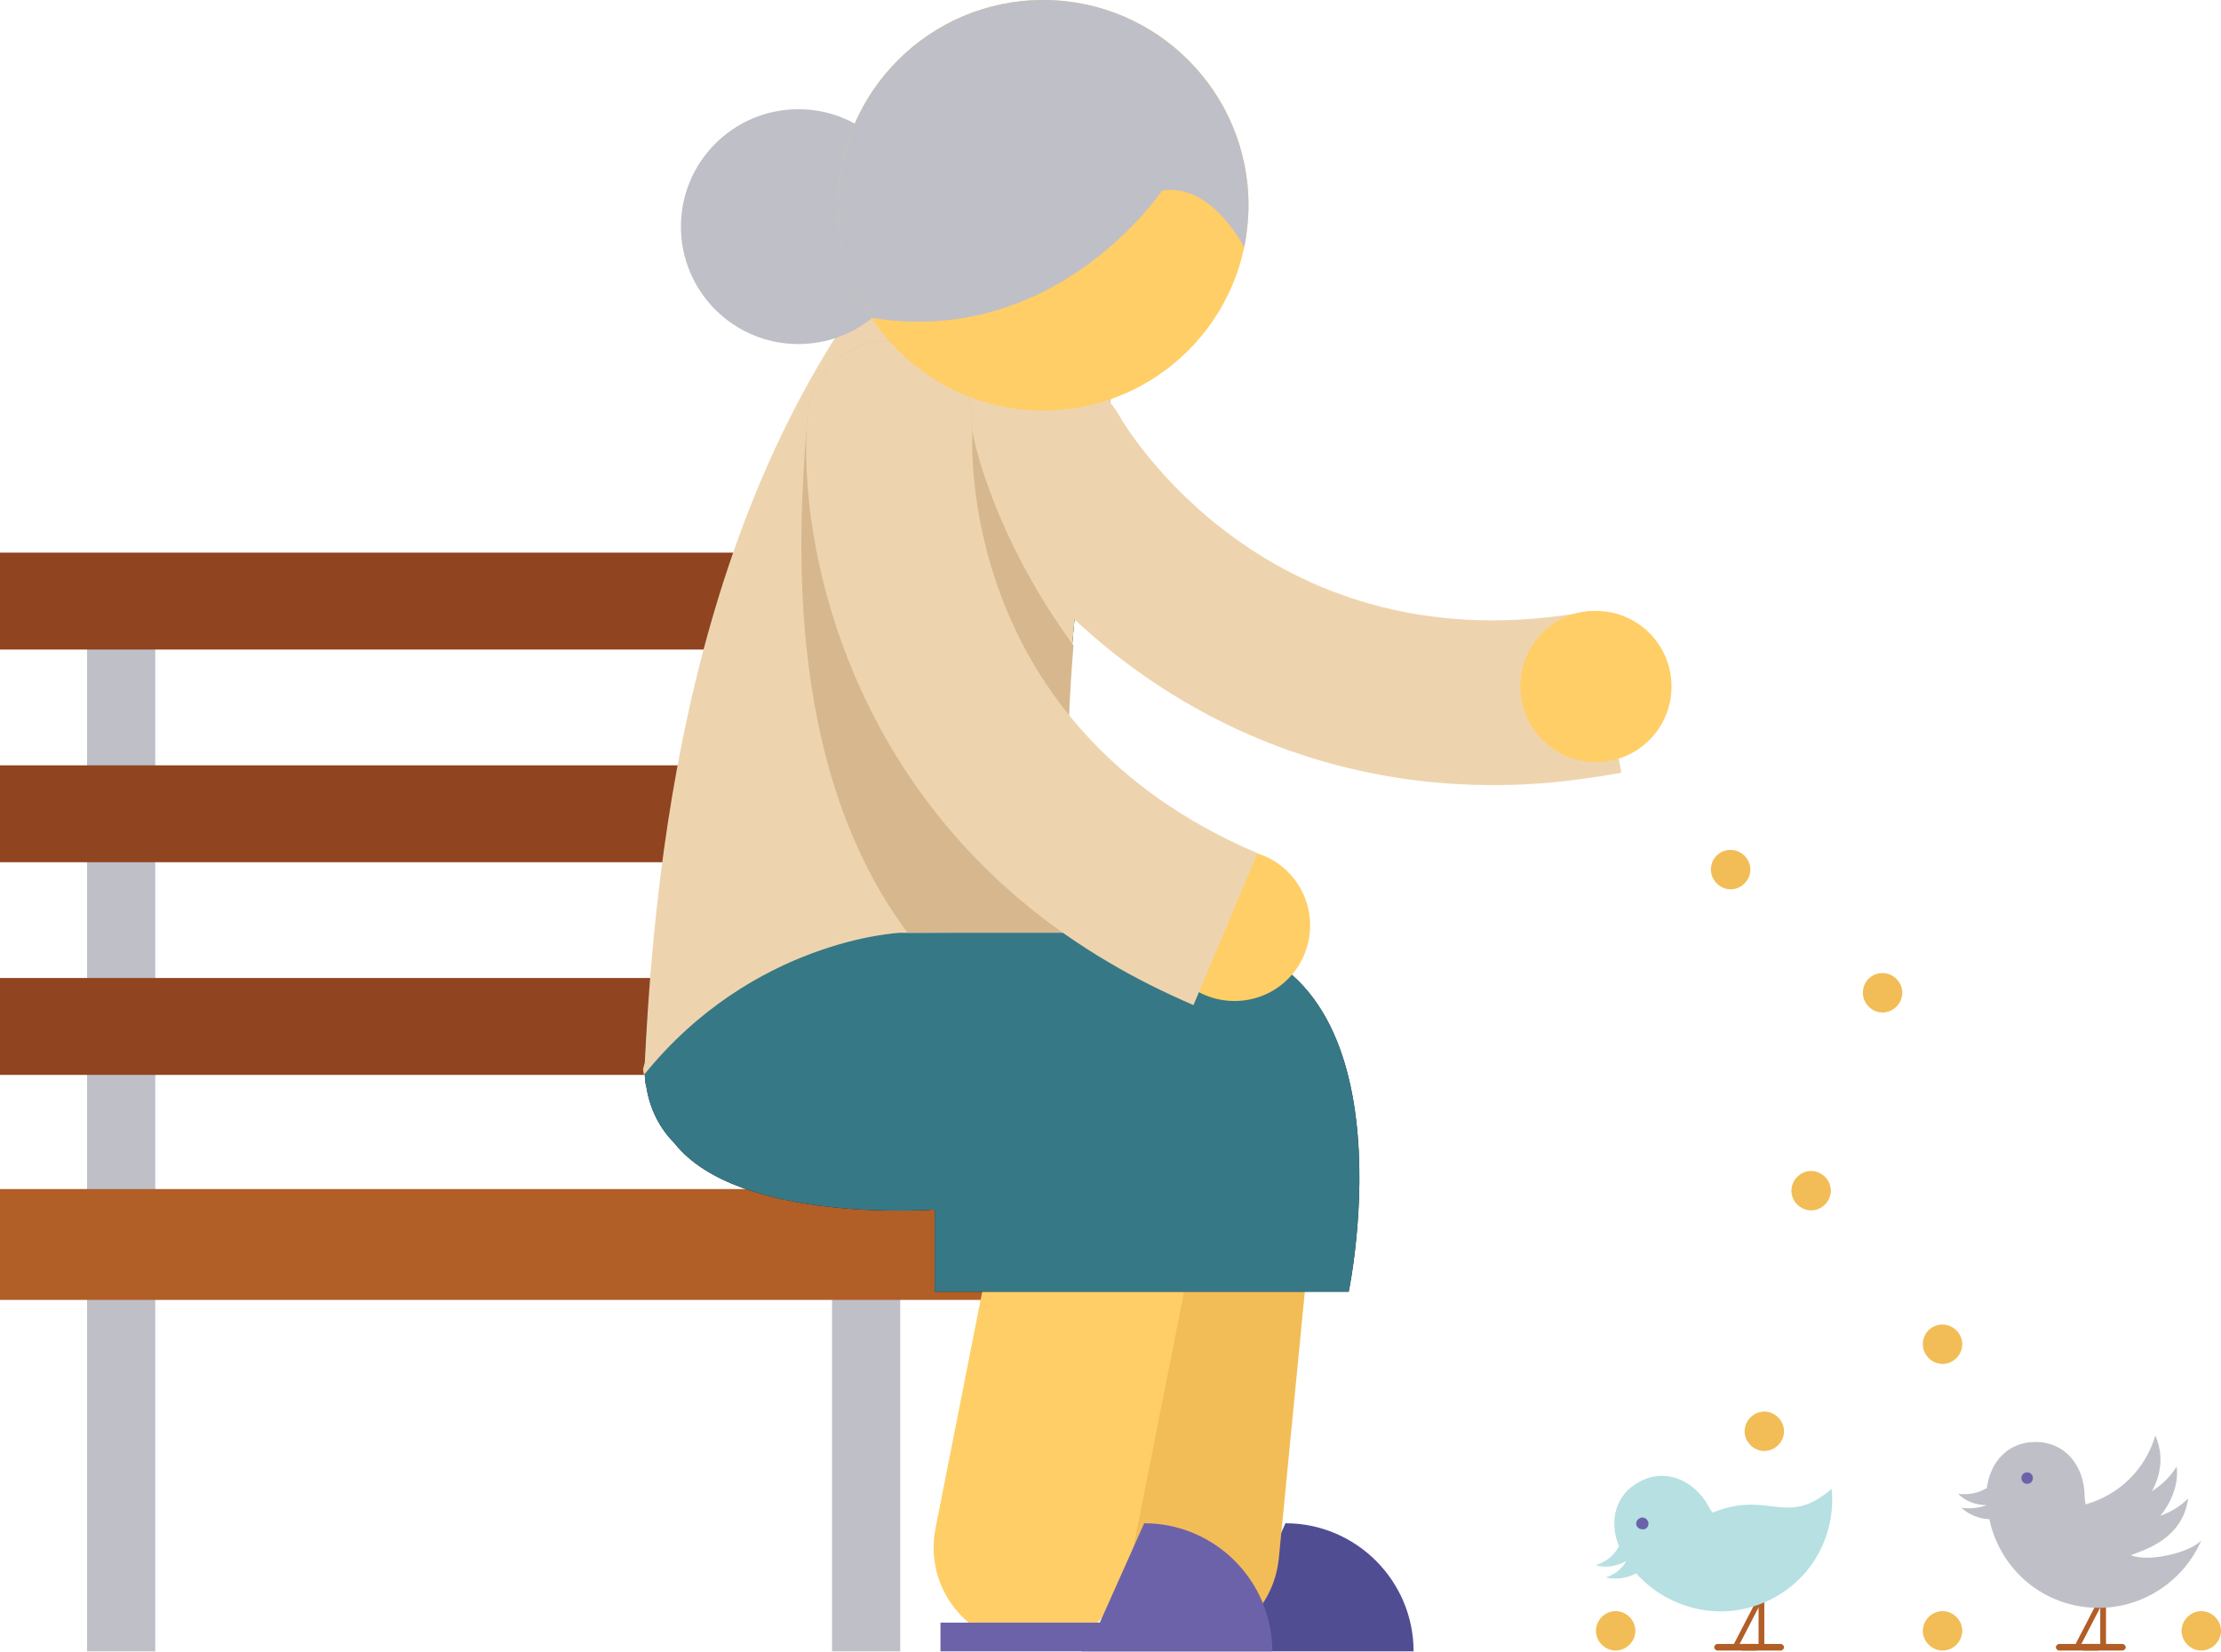 <?xml version="1.0" encoding="utf-8"?>
<!-- Generator: Adobe Illustrator 19.0.0, SVG Export Plug-In . SVG Version: 6.00 Build 0)  -->
<svg version="1.1" id="Layer_1" xmlns="http://www.w3.org/2000/svg" xmlns:xlink="http://www.w3.org/1999/xlink" x="0px" y="0px"
	 viewBox="0 0 270.4 201.2" style="enable-background:new 0 0 270.4 201.2;" xml:space="preserve">
<style type="text/css">
	.st0{fill:#504D93;}
	.st1{fill:#BFBFC8;}
	.st2{fill:#B15E27;}
	.st3{fill:#904420;}
	.st4{fill:#F2BD56;}
	.st5{fill:#FFCE66;}
	.st6{fill:#1A1A1B;}
	.st7{fill:#377886;}
	.st8{fill:#EED4AE;}
	.st9{fill:#D7B88E;}
	.st10{fill:#6C62AA;}
	.st11{fill:#B6E0E1;}
</style>
<g id="XMLID_185_">
	<path id="XMLID_520_" class="st0" d="M151.1,197.6l5.4-12.1c8.6,0,15.6,7,15.6,15.6h-40.4v-3.5H151.1z"/>
	<g id="XMLID_326_">
		<g id="XMLID_499_">
			<g id="XMLID_517_">
				<rect id="XMLID_519_" x="10.6" y="72.1" class="st1" width="8.3" height="129"/>
				<rect id="XMLID_518_" x="101.3" y="72.1" class="st1" width="8.3" height="129"/>
			</g>
			<rect id="XMLID_516_" x="0" y="144.8" class="st2" width="120.2" height="13.5"/>
			<g id="XMLID_500_">
				<rect id="XMLID_515_" x="0" y="119.1" class="st3" width="120.2" height="11.8"/>
				<rect id="XMLID_514_" x="0" y="93.2" class="st3" width="120.2" height="11.8"/>
				<rect id="XMLID_501_" x="0" y="67.3" class="st3" width="120.2" height="11.8"/>
			</g>
		</g>
		<g id="XMLID_379_">
			<g id="XMLID_495_">
				<path id="XMLID_498_" class="st4" d="M143.8,200.6c6.1,0,11.3-4.6,11.9-10.9l5.8-59.5c0.3-3.4-0.8-6.7-3.1-9.2
					c-2.3-2.5-5.5-3.9-8.9-3.9h-34c-6.6,0-12,5.4-12,12c0,6.6,5.4,12,12,12h20.7l-4.5,46.3c-0.6,6.6,4.2,12.5,10.8,13.1
					C143,200.6,143.4,200.6,143.8,200.6z"/>
			</g>
			<g id="XMLID_488_">
				<path id="XMLID_494_" class="st5" d="M125.7,200.6c5.6,0,10.6-4,11.8-9.7l11.8-59.5c0.7-3.5-0.2-7.2-2.5-10
					c-2.3-2.8-5.7-4.4-9.3-4.4h-43c-6.6,0-12,5.4-12,12c0,6.6,5.4,12,12,12h28.3l-8.9,45.1c-1.3,6.5,2.9,12.8,9.5,14.1
					C124.2,200.5,125,200.6,125.7,200.6z"/>
			</g>
			<path id="XMLID_487_" class="st6" d="M82.1,139.2c-1.8-1.8-3-4.2-3.4-6.8c-0.2-0.7-0.2-1.4-0.2-2.1c0,0,0,0,0-0.1c0,0,0,0,0-0.1
				c0-0.3,0-0.5,0-0.8c1.3-25.8,7.6-72.7,34.9-103.5l25.6,8.5c-9.5,31.7-10.1,58.2-8.5,79.1c3.6,0.1,8.4,0.3,14.8,0.7
				c27.6,1.7,18.9,43.2,18.9,43.2h-50.4v-10c0,0-23.9,1.8-31.7-8.1c0,0,0,0,0,0C82.2,139.3,82.1,139.3,82.1,139.2
				C82.1,139.2,82.1,139.2,82.1,139.2z"/>
			<path id="XMLID_486_" class="st7" d="M82.1,139.2c-1.8-1.8-3-4.2-3.4-6.8c-0.2-0.7-0.2-1.4-0.2-2.1c0,0,0,0,0-0.1c0,0,0,0,0-0.1
				c0-0.3,0-0.5,0-0.8c1.3-25.8,7.6-72.7,34.9-103.5l25.6,8.5c-9.5,31.7-10.1,58.2-8.5,79.1c3.6,0.1,8.4,0.3,14.8,0.7
				c27.6,1.7,18.9,43.2,18.9,43.2h-50.4v-10c0,0-23.9,1.8-31.7-8.1c0,0,0,0,0,0C82.2,139.3,82.1,139.3,82.1,139.2
				C82.1,139.2,82.1,139.2,82.1,139.2z"/>
			<path id="XMLID_485_" class="st8" d="M122.5,46.7c4.8-2.7,10.9-1,13.7,3.8c0.7,1.3,18.3,31.2,57.5,23.9l3.7,19.7
				c-3.9,0.7-7.7,1.2-11.4,1.4c-36.5,1.9-59.7-21.4-67.3-35.2C116,55.4,117.7,49.4,122.5,46.7z"/>
			<path id="XMLID_476_" class="st5" d="M185.1,83.6c0,5.1,4.1,9.2,9.2,9.2c5.1,0,9.2-4.1,9.2-9.2c0-5.1-4.1-9.2-9.2-9.2
				C189.2,74.3,185.1,78.5,185.1,83.6z"/>
			<path id="XMLID_474_" class="st5" d="M141.1,112.7c0,5.1,4.1,9.2,9.2,9.2c5.1,0,9.2-4.1,9.2-9.2c0-5.1-4.1-9.2-9.2-9.2
				C145.3,103.5,141.1,107.6,141.1,112.7z"/>
			<path id="XMLID_438_" class="st8" d="M78.5,129.4c1.3-25.8,5.8-72.5,34.9-103.5l25.6,8.5c-9.5,31.7-10.1,58.2-8.5,79.1
				c1.2,0-21,0.1-21,0.1s-17.8,0.8-31.1,17.3c0-0.2-0.1-0.4-0.1-0.6c0,0,0,0,0-0.1c0,0,0,0,0-0.1C78.4,129.9,78.4,129.7,78.5,129.4z
				"/>
			<path id="XMLID_437_" class="st9" d="M134.7,113.6h-24.2C95,92.8,97.3,63.4,98.3,50.7c0.4-5.5,5.3-9.6,10.8-9.2
				c5.5,0.4,9.6,5.2,9.3,10.7c-0.1,0.9,2.6,13.2,12.3,26.4c-1.1,12.9-0.8,24.5,0,34.8C131.8,113.5,133.2,113.5,134.7,113.6z"/>
			<path id="XMLID_436_" class="st8" d="M98.3,50.7c0.4-5.5,5.3-9.6,10.8-9.2c5.5,0.4,9.6,5.2,9.3,10.7c-0.1,1.5-2,36.1,34.7,51.7
				l-7.8,18.5c-3.7-1.6-7.1-3.3-10.3-5.2C103.5,98.7,97,66.5,98.3,50.7z"/>
			<path id="XMLID_415_" class="st1" d="M82.9,27.6c0,7.9,6.4,14.3,14.3,14.3c7.9,0,14.3-6.4,14.3-14.3c0-7.9-6.4-14.3-14.3-14.3
				C89.3,13.3,82.9,19.7,82.9,27.6z"/>
			<path id="XMLID_409_" class="st5" d="M102,25c0,13.8,11.2,25,25,25c13.8,0,25-11.2,25-25c0-13.8-11.2-25-25-25
				C113.2,0,102,11.2,102,25z"/>
			<path id="XMLID_391_" class="st4" d="M208.3,105.9c0,1.3,1.1,2.4,2.4,2.4c1.3,0,2.4-1.1,2.4-2.4c0-1.3-1.1-2.4-2.4-2.4
				C209.3,103.5,208.3,104.6,208.3,105.9z"/>
			<path id="XMLID_388_" class="st4" d="M226.8,120.9c0,1.3,1.1,2.4,2.4,2.4c1.3,0,2.4-1.1,2.4-2.4c0-1.3-1.1-2.4-2.4-2.4
				C227.9,118.5,226.8,119.5,226.8,120.9z"/>
			<path id="XMLID_385_" class="st4" d="M218.1,145c0,1.3,1.1,2.4,2.4,2.4c1.3,0,2.4-1.1,2.4-2.4c0-1.3-1.1-2.4-2.4-2.4
				C219.2,142.6,218.1,143.7,218.1,145z"/>
			<path id="XMLID_383_" class="st4" d="M234.1,163.7c0,1.3,1.1,2.4,2.4,2.4c1.3,0,2.4-1.1,2.4-2.4c0-1.3-1.1-2.4-2.4-2.4
				C235.2,161.3,234.1,162.3,234.1,163.7z"/>
			<path id="XMLID_382_" class="st4" d="M212.4,174.3c0,1.3,1.1,2.4,2.4,2.4c1.3,0,2.4-1.1,2.4-2.4c0-1.3-1.1-2.4-2.4-2.4
				C213.5,171.9,212.4,173,212.4,174.3z"/>
			<path id="XMLID_380_" class="st4" d="M234.1,198.6c0,1.3,1.1,2.4,2.4,2.4c1.3,0,2.4-1.1,2.4-2.4c0-1.3-1.1-2.4-2.4-2.4
				C235.2,196.2,234.1,197.3,234.1,198.6z"/>
		</g>
		<g id="XMLID_344_">
			<g id="XMLID_353_">
				<rect id="XMLID_357_" x="255.7" y="194.4" class="st2" width="0.7" height="5.9"/>
				<path id="XMLID_354_" class="st2" d="M253.3,200.6c0,0.2,0.2,0.4,0.4,0.4h4.7c0.2,0,0.4-0.2,0.4-0.4l0,0c0-0.2-0.2-0.4-0.4-0.4
					h-4.7C253.5,200.2,253.3,200.4,253.3,200.6L253.3,200.6z"/>
			</g>
			<g id="XMLID_350_">
				<polygon id="XMLID_352_" class="st2" points="252.7,200.2 253.4,200.2 256.4,194.4 255.7,194.4 				"/>
				<path id="XMLID_351_" class="st2" d="M250.3,200.6c0,0.2,0.2,0.4,0.4,0.4h4.7c0.2,0,0.4-0.2,0.4-0.4l0,0c0-0.2-0.2-0.4-0.4-0.4
					h-4.7C250.5,200.2,250.3,200.4,250.3,200.6L250.3,200.6z"/>
			</g>
			<path id="XMLID_346_" class="st1" d="M238.8,183.6c0.8,0.8,2.2,1.4,3.4,1.4c1.3,6.2,6.7,10.8,13.3,10.8c5.6,0,10.4-3.4,12.5-8.2
				c-1.3,1.3-4.6,2.1-6.6,2.1c-0.7,0-1.4-0.1-2-0.3c1.5-0.6,6.3-1.9,7-6.9c-1.2,1.1-1.9,1.5-3.4,2.1c0.4-0.4,2.4-3.1,2-6
				c-0.9,1.4-1.7,2.1-3,3c0.3-0.6,1.9-3.4,0.4-6.8c-1.2,4.2-4.5,7.3-8.5,8.4c0-0.3-0.1-0.6-0.1-0.9h0c0-3.7-2.3-6.7-6-6.7
				c-3.3,0-5.5,2.4-5.9,5.6c-1,0.6-2.2,0.9-3.5,0.7c0.8,0.9,2.2,1.4,3.5,1.4C241,183.6,239.9,183.8,238.8,183.6z"/>
			<path id="XMLID_345_" class="st10" d="M246.1,180c0-0.4,0.3-0.7,0.7-0.7c0.4,0,0.7,0.3,0.7,0.7c0,0.4-0.3,0.7-0.7,0.7
				C246.4,180.7,246.1,180.4,246.1,180z"/>
		</g>
		<g id="XMLID_329_">
			<g id="XMLID_338_">
				<rect id="XMLID_343_" x="214.1" y="194.4" class="st2" width="0.7" height="5.9"/>
				<path id="XMLID_342_" class="st2" d="M211.7,200.6c0,0.2,0.2,0.4,0.4,0.4h4.7c0.2,0,0.4-0.2,0.4-0.4l0,0c0-0.2-0.2-0.4-0.4-0.4
					h-4.7C211.9,200.2,211.7,200.4,211.7,200.6L211.7,200.6z"/>
			</g>
			<g id="XMLID_335_">
				<polygon id="XMLID_337_" class="st2" points="211.1,200.2 211.8,200.2 214.8,194.4 214.1,194.4 				"/>
				<path id="XMLID_336_" class="st2" d="M208.7,200.6c0,0.2,0.2,0.4,0.4,0.4h4.7c0.2,0,0.4-0.2,0.4-0.4l0,0c0-0.2-0.2-0.4-0.4-0.4
					h-4.7C208.9,200.2,208.7,200.4,208.7,200.6L208.7,200.6z"/>
			</g>
			<path id="XMLID_334_" class="st11" d="M195.5,192.1c1.1,0.3,2.6,0.1,3.7-0.5c4.2,4.7,11.2,6.1,16.9,2.9c4.9-2.7,7.4-8,6.9-13.2
				c-5.5,4.8-7.6,0.1-14.5,2.9c0,0-0.4-0.5-0.5-0.8h0c-1.8-3.2-5.3-4.7-8.5-2.9c-2.9,1.6-3.6,4.8-2.4,7.8c-0.5,1-1.5,1.9-2.8,2.3
				c1.2,0.4,2.6,0.1,3.7-0.5C197.5,191,196.7,191.7,195.5,192.1z"/>
			<path id="XMLID_330_" class="st10" d="M199.3,185.9c-0.2-0.3-0.1-0.8,0.3-1c0.3-0.2,0.8-0.1,1,0.3c0.2,0.3,0.1,0.8-0.3,1
				C199.9,186.3,199.5,186.2,199.3,185.9z"/>
		</g>
		<path id="XMLID_328_" class="st4" d="M194.3,198.6c0,1.3,1.1,2.4,2.4,2.4c1.3,0,2.4-1.1,2.4-2.4c0-1.3-1.1-2.4-2.4-2.4
			C195.4,196.2,194.3,197.3,194.3,198.6z"/>
		<path id="XMLID_327_" class="st4" d="M265.6,198.6c0,1.3,1.1,2.4,2.4,2.4c1.3,0,2.4-1.1,2.4-2.4c0-1.3-1.1-2.4-2.4-2.4
			C266.7,196.2,265.6,197.3,265.6,198.6z"/>
	</g>
	<path id="XMLID_322_" class="st1" d="M106.1,38.7c-2.6-3.9-4.1-8.6-4.1-13.7c0-13.8,11.2-25,25-25c13.8,0,25,11.2,25,25
		c0,1.7-0.2,3.4-0.5,5.1c-2.4-4.1-5.7-7.5-10-6.9C141.5,23.1,128.8,42.4,106.1,38.7z"/>
	<path id="XMLID_321_" class="st10" d="M133.9,197.6l5.4-12.1c8.6,0,15.6,7,15.6,15.6h-40.4v-3.5H133.9z"/>
</g>
</svg>
